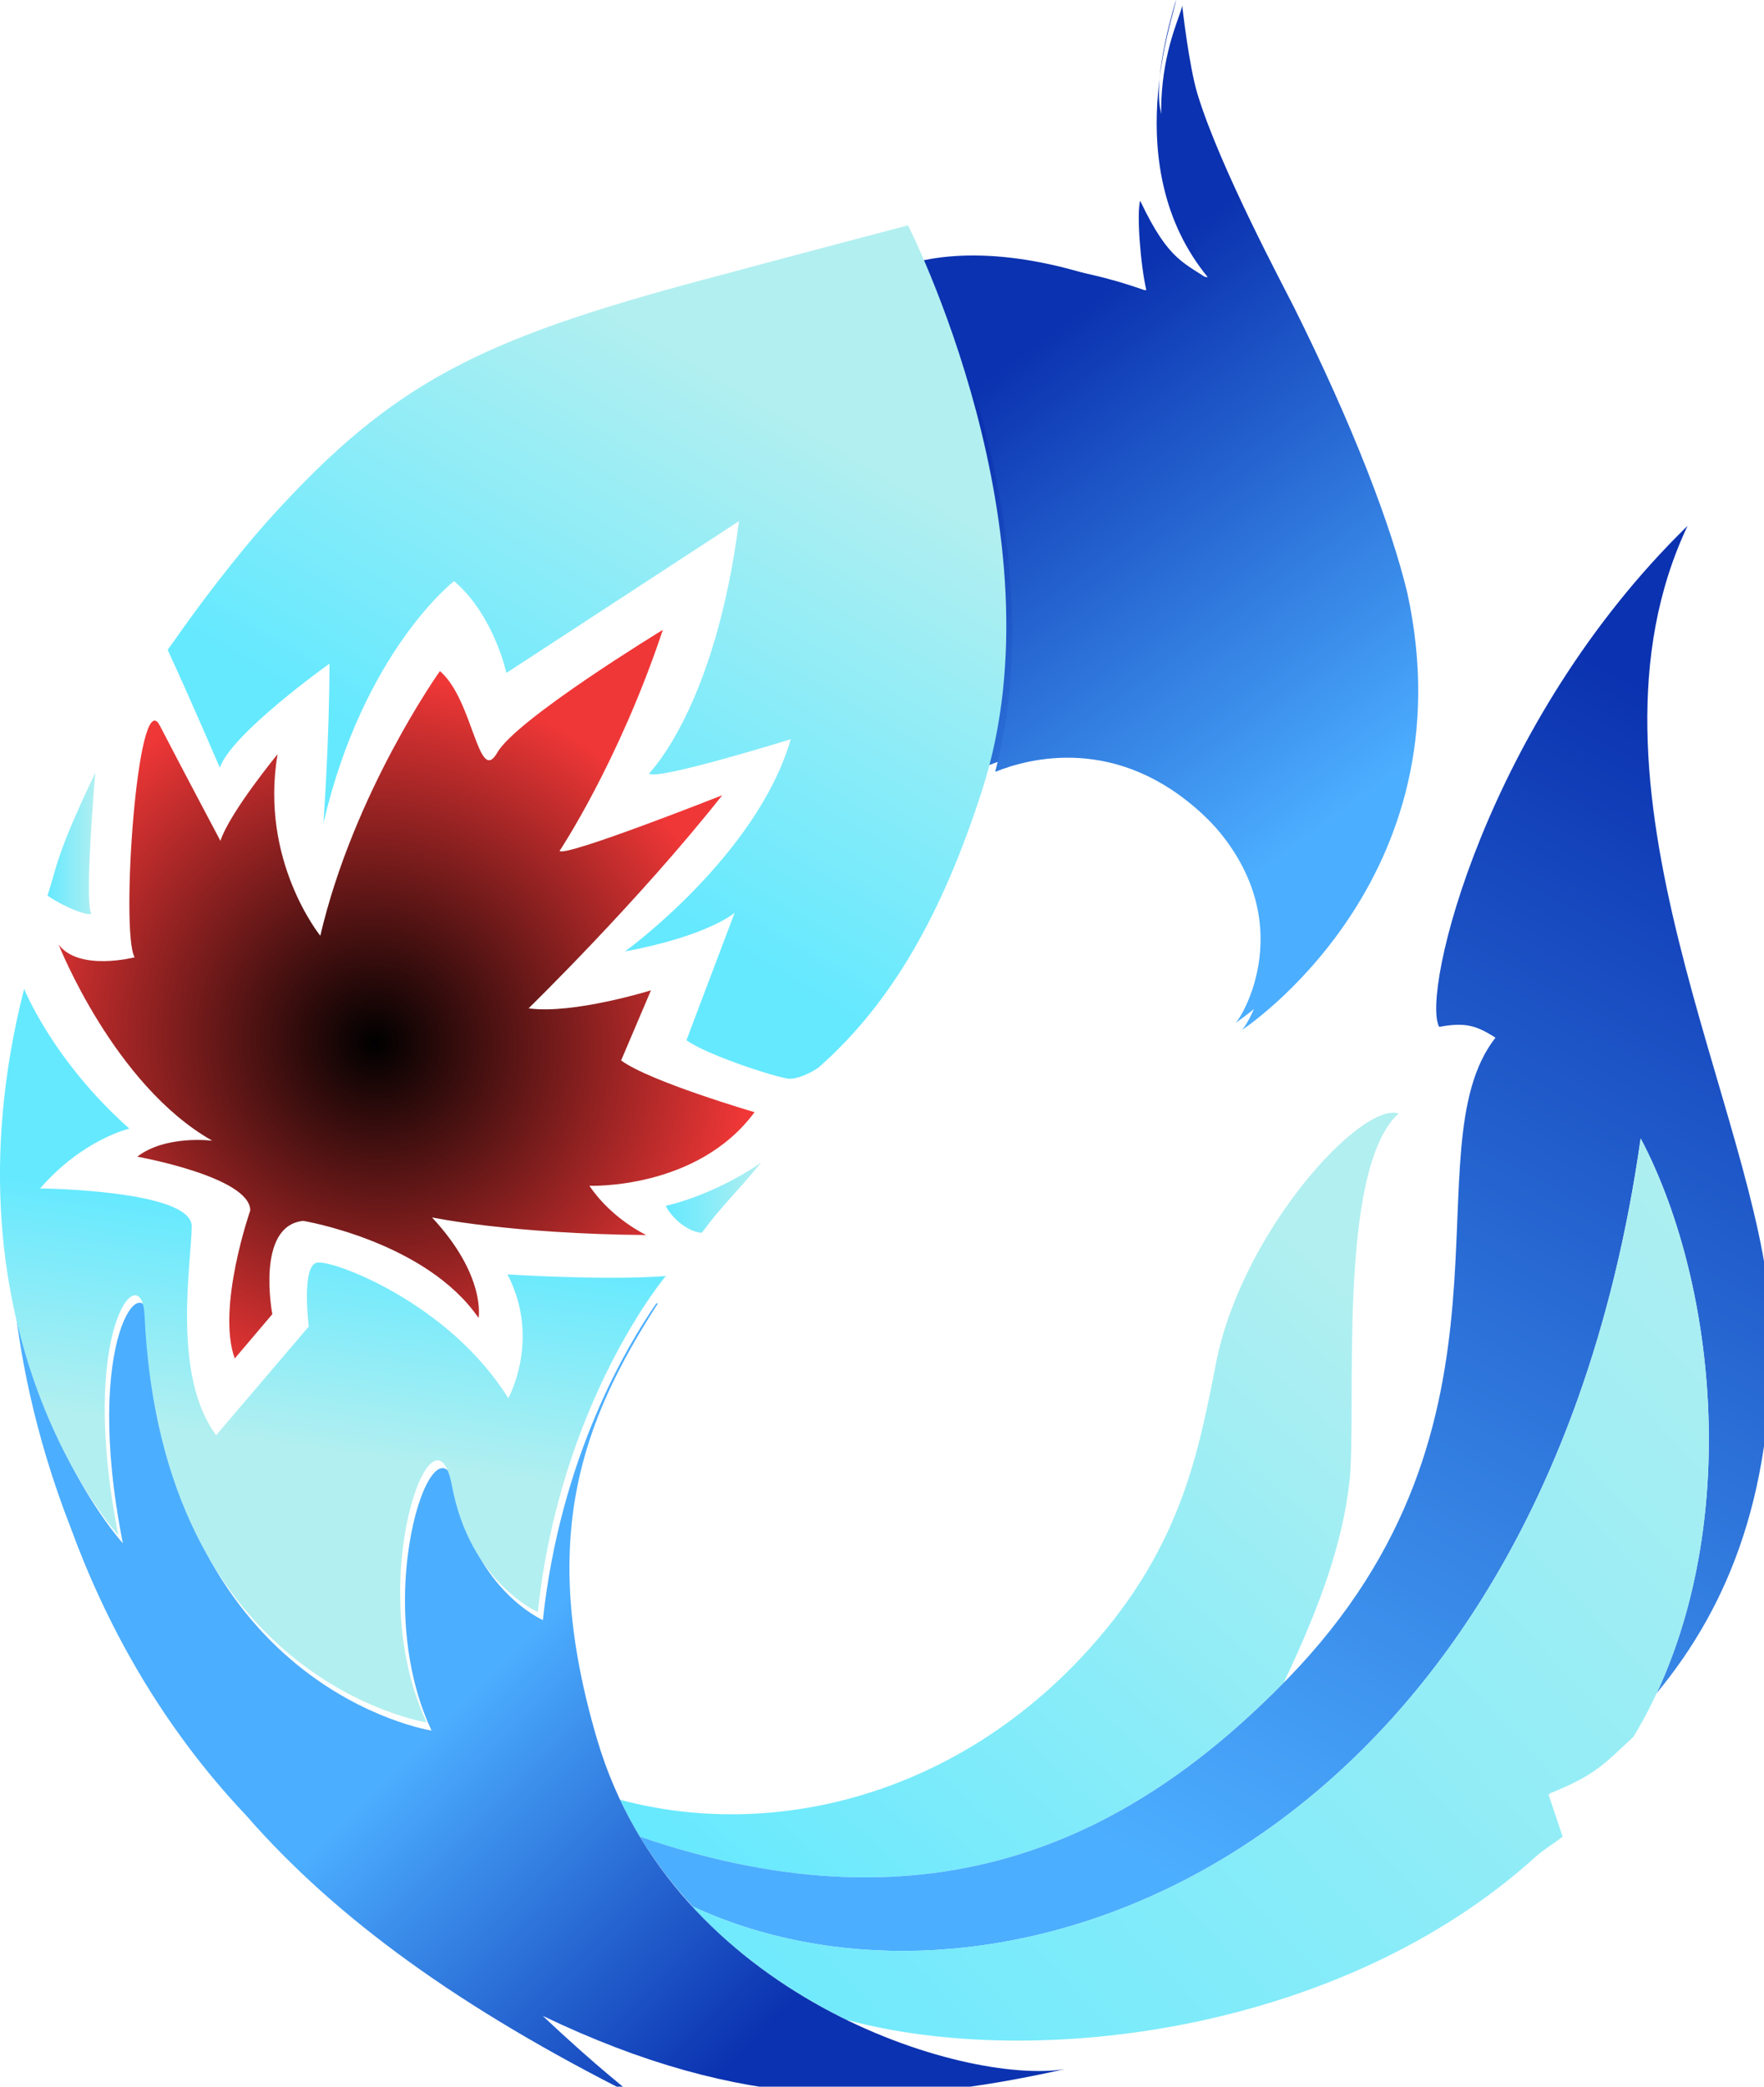 <svg width="29.314mm" height="34.667mm" version="1.1" viewBox="0 0 29.314 34.667" xmlns="http://www.w3.org/2000/svg" xmlns:xlink="http://www.w3.org/1999/xlink">
 <style>
   .thing1{
      --fillColor: blue;
      --stop-color:blue;
   }

   .thing1:hover{
      --fillColor: red;   
      --stop-color:red;
   }

 </style>
 <defs>
  <linearGradient id="linearGradient96060" x1="365.32" x2="379.98" y1="1066.2" y2="1041.1" gradientTransform="matrix(1.927 .402 -.402 1.927 -61.552 -1861.8)" gradientUnits="userSpaceOnUse" xlink:href="#Light_Blue_Gradient"/>
  <linearGradient id="Light_Blue_Gradient">
   <stop stop-color="#65e9ff" offset="0"/>
   <stop stop-color="#b2eff0" offset="1"/>
  </linearGradient>
  <linearGradient id="linearGradient17298" x1="-83.879" x2="-23.153" y1="-7.335" y2="74.711" gradientTransform="matrix(.345 0 0 .345 259.18 248.42)" gradientUnits="userSpaceOnUse" xlink:href="#Paired_with_Light_Blue_Clarinet"/>
  <linearGradient id="Paired_with_Light_Blue_Clarinet">
   <stop stop-color="#0b32b0" offset="0"/>
   <stop stop-color="#4caeff" offset="1"/>
  </linearGradient>
  <radialGradient id="radialGradient16626-9-5-5-9-9-5-5-6-4-6-57-7-5" cx="-62.826" cy="38.675" r="62.85" gradientTransform="matrix(.902 .606 -.586 .873 10.798 34.317)" gradientUnits="userSpaceOnUse">
   <stop class="thing1" offset="0"/>
   <stop stop-color="#f03737" offset="1"/>
  </radialGradient>
  <linearGradient id="linearGradient94789" x1="62.869" x2="108.19" y1="54.489" y2="-22.866" gradientTransform="matrix(.092 0 0 .092 48.792 67.508)" gradientUnits="userSpaceOnUse" xlink:href="#Light_Blue_Gradient"/>
  <linearGradient id="linearGradient94797" x1="394.65" x2="377.21" y1="1015.9" y2="1052.7" gradientTransform="matrix(2.005 .131 -.136 1.942 -374.58 -1759)" gradientUnits="userSpaceOnUse" xlink:href="#Paired_with_Light_Blue_Clarinet"/>
  <linearGradient id="linearGradient94799" x1="-147.64" x2="62.125" y1="145.63" y2="-23.36" gradientTransform="matrix(.363 -.017 .017 .344 266.83 309.23)" gradientUnits="userSpaceOnUse" xlink:href="#Light_Blue_Gradient"/>
  <linearGradient id="linearGradient94807" x2="17.261" y1=".887" y2=".887" gradientUnits="userSpaceOnUse" xlink:href="#Light_Blue_Gradient"/>
  <linearGradient id="linearGradient94811" x2="8.631" y1="5.481" y2="5.481" gradientUnits="userSpaceOnUse" xlink:href="#Light_Blue_Gradient"/>
  <linearGradient id="linearGradient94813" x1="-56.813" x2="-113.99" y1="180.44" y2="123.52" gradientTransform="matrix(.348 0 0 .348 237.7 285.83)" gradientUnits="userSpaceOnUse" xlink:href="#Paired_with_Light_Blue_Clarinet"/>
  <linearGradient id="linearGradient94815" x1="855.3" x2="816" y1="1713" y2="1979" gradientTransform="matrix(.014 0 0 .014 37.469 54.548)" gradientUnits="userSpaceOnUse" xlink:href="#Light_Blue_Gradient"/>
  <linearGradient id="linearGradient4247" x1="-86.053" x2="-23.153" y1="7.883" y2="74.711" gradientTransform="matrix(.091 0 0 .091 68.574 65.727)" gradientUnits="userSpaceOnUse" xlink:href="#Paired_with_Light_Blue_Clarinet"/>
 </defs>
 <g transform="translate(-45.295 -80.621)">
  <g transform="translate(0 22.225)" clip-rule="evenodd">
   <g>
    <path transform="scale(.265)" d="m258.27 290.12c-2.66 0.052-9.537 7.818-11.082 15.666-1.131 5.744-2.232 11.847-8.422 18.453-8.236 8.789-19.485 11.494-28.955 8.956 0.379 0.802 0.794 1.571 1.238 2.311 18.25 6.246 30.62 0.267 40.373-9.648 2.431-5.084 3.709-8.964 4.121-12.559 0.497-4.565-0.833-19.54 3.086-23.129-0.109-0.036-0.229-0.051-0.359-0.049z" fill="url(#linearGradient96060)"/>
    <path d="m68.574 68.142c1.038 4.772-2.744 7.246-2.744 7.246 0.135-0.134 1.165-1.881-0.648-3.571-1.813-1.69-3.696-0.594-3.696-0.594 0.872-2.021-2.819-7.718-1.351-8.346 0.714-0.306 1.97-0.392 3.663 0.218 0.468 0.36 1.054-0.135 1.567-0.095-1.505-1.833-0.555-4.348-0.527-4.604 0 0-0.389 1.235-0.257 1.84 0.267 1.217 1.855 2.818 2.019 3.146 0.987 1.976 1.703 3.637 1.973 4.76" fill="url(#linearGradient4247)" stroke-linejoin="round" stroke-miterlimit="1.414" stroke-width=".091"/>
    <path transform="scale(.265)" d="m245.06 220.71c-0.108 0.966-3.948 7.548 1.99 17.398-1.844-1.315-2.785-1.275-4.627-5.164-0.224 0.769 6e-3 3.961 0.395 5.654-5.162-1.861-10.352-2.096-13.58-1.508 2.277 5.29 7.357 19.184 4.094 31.662 2.143-0.867 7.662-2.327 13.031 2.68 6.851 6.389 2.956 12.992 2.447 13.5 0 0 14.291-9.35 10.369-27.387-1.02-4.245-3.416-10.521-7.144-17.99-0.619-1.241-4.573-8.61-6-13.24-0.559-1.812-0.975-5.606-0.975-5.606z" fill="url(#linearGradient17298)" stroke-linejoin="round" stroke-miterlimit="1.414" stroke-width=".345"/>
   </g>
   <g transform="matrix(.092 0 0 .092 57.834 72.952)" fill-rule="evenodd" stroke-linejoin="round" stroke-miterlimit="1.414">
    <path d="m0 42.622s-18.907-5.517-24.103-9.34l5.391-12.662s-14.089 4.376-22.103 3.249c0 0 19.855-19.337 34.98-38.48 0 0-28.511 11.274-29.379 10.049 0 0 10.654-15.935 18.651-39.916 0 0-26.443 16.106-29.906 22.17-3.464 6.062-4.299-9.527-10.361-14.724 0 0-15.543 21.812-21.607 47.795 0 0-11-13.528-7.714-32.793 0 0-8.599 10.456-10.328 15.653 0 0-6.91-13.015-10.946-20.81-4.038-7.795-7.145 37.51-4.546 41.841 0 0-10.033 2.605-13.73-2.293 0 0 9.999 25.374 27.747 35.412 0 0-8.356-1.089-13.551 2.882 0 0 20.415 3.655 20.415 9.718 0 0-6.118 17.522-2.804 26.727l6.79-7.999s-3.075-15.983 5.588-16.849c0 0 22.138 3.674 31.663 17.531 0 0 1.428-7.6-8.411-18.158 0 0 14.13 2.984 38.697 3.182 0 0-6.238-2.892-10.259-8.894 0 0 19.443 0.766 29.826-13.291" fill="url(#radialGradient16626-9-5-5-9-9-5-5-6-4-6-57-7-5)" fill-rule="nonzero"/>
   </g>
   <g>
    <g>
     <path d="m48.946 71.155c0.19-0.571 1.824-1.733 1.824-1.733 0 1.237-0.1 2.649-0.1 2.649 0.666-2.855 2.171-4.021 2.171-4.021 0.666 0.571 0.869 1.526 0.869 1.526l3.865-2.522c-0.395 3.108-1.495 4.191-1.495 4.191 0.095 0.135 2.356-0.568 2.356-0.568-0.565 1.942-2.755 3.526-2.755 3.526 1.388-0.26 1.822-0.642 1.822-0.642l-0.801 2.117c0.288 0.212 1.299 0.563 1.668 0.635 0.191 0.038 0.519-0.164 0.548-0.2 1.19-1.055 2.038-2.529 2.704-4.609 1.365-4.264-1.238-9.364-1.238-9.364s-1.443 0.378-3.455 0.918c-3.657 0.982-5.1 1.697-7.106 3.905-0.595 0.654-1.246 1.522-1.621 2.061-0.014 0.02-0.109 0.148-0.121 0.168 0.379 0.819 0.869 1.963 0.869 1.963" fill="url(#linearGradient94789)" stroke-linejoin="round" stroke-miterlimit="1.414" stroke-width=".092"/>
     <path transform="scale(.265)" d="m276.75 253.33c-12.632 12.303-16.74 29.32-15.574 31.412 1.68-0.321 2.376-0.053 3.529 0.674-5.5 7.014 2.674 24.026-13.012 40.168-9.795 10.079-22.225 16.226-40.645 9.922 0.967 1.608 2.091 3.054 3.305 4.375 17.16 7.958 44.384-0.63 55.512-31.816 1.742-4.883 3.091-10.318 3.943-16.332 4.63 8.78 6.265 23.496 1.006 34.777 4.566-5.516 7.521-12.825 7.141-23.727-0.764-12.73-12.852-33.283-5.205-49.453zm-8.611 79.455c-0.041 0.017-0.077 0.032-0.119 0.049l0.01 0.031c0.036-0.027 0.073-0.053 0.109-0.08z" fill="url(#linearGradient94797)"/>
     <path transform="scale(.265)" d="m273.81 291.73c-0.853 6.014-2.201 11.449-3.943 16.332-11.137 31.215-38.401 39.79-55.559 31.795 2.868 3.132 6.302 5.476 9.709 7.137 11.867 3.202 31.096 0.752 43.215-10.234 0.523-0.474 1.147-0.822 1.684-1.254l-0.895-2.674c2.985-1.185 3.533-1.917 5.34-3.59 6.965-11.531 5.463-28.002 0.449-37.512z" fill="url(#linearGradient94799)" stroke-linejoin="round" stroke-miterlimit="1.414" stroke-width=".354"/>
    </g>
    <g stroke-linejoin="round" stroke-miterlimit="1.414">
     <g transform="matrix(.092 0 0 .092 56.357 78.211)" fill="url(#linearGradient94807)" fill-rule="evenodd">
      <path d="M 0,2.382 C 1.698,5.496 4.852,7.228 6.537,7.228 10.155,2.317 12.717,0.089 17.261,-5.453 8.554,0.584 0,2.382 0,2.382" fill="url(#linearGradient94807)" fill-rule="nonzero"/>
     </g>
     <g transform="matrix(.092 0 0 .092 46.085 71.904)" fill="url(#linearGradient94811)" fill-rule="evenodd">
      <path d="m0 14.901c3.508 2.442 7.914 3.854 7.901 3.204-1.015-1.692-0.017-16.541 0.73-25.407-7.224 15.164-6.908 16.931-8.631 22.203" fill="url(#linearGradient94811)" fill-rule="nonzero"/>
     </g>
     <path transform="scale(.265)" d="m171.76 301.29c0.339 3.578 1.245 8.838 3.606 14.875 2.156 5.89 5.57 12.28 10.996 18.014 5.671 6.502 13.501 12.125 24.312 17.551 0 0-2.318-1.774-5.711-4.986 12.555 6.017 21.797 5.772 32.736 3.338-6.284 1.024-24.548-4.499-29.322-20.643-3.744-12.663-0.98-19.922 3.803-27.361-0.034-2e-3 -0.062-4e-3 -0.096-6e-3 -1.865 2.69-6.023 9.676-7.117 19.857 0 0-4.255-1.852-5.393-7.934-1.119-5.978-5.661 6.177-1.588 14.861 0 0-16.639-2.544-17.717-25.543-0.177-3.769-4.223 0.795-1.639 13.803 0 0-5.131-5.598-6.871-15.826z" fill="url(#linearGradient94813)" stroke-width=".348"/>
     <path d="m56.359 79.595s-1.751 2.081-2.127 5.583c0 0-1.126-0.49-1.427-2.099-0.296-1.582-1.498 1.634-0.42 3.932 0 0-4.402-0.673-4.688-6.758-0.047-0.997-1.118 0.21-0.434 3.652 0 0-3.036-3.312-1.567-9.081 0 0 0.472 1.189 1.749 2.323 0 0-0.768 0.171-1.483 0.993 0 0 2.523 0.026 2.519 0.63-0.004 0.604-0.337 2.474 0.406 3.47l1.539-1.805s-0.129-1.02 0.14-1.063c0.269-0.044 2.189 0.67 3.176 2.253 0 0 0.546-0.979-0.014-2.057 0 0 1.601 0.106 2.631 0.028z" fill="url(#linearGradient94815)" fill-rule="evenodd" stroke-width=".014"/>
    </g>
   </g>
  </g>
 </g>
</svg>
